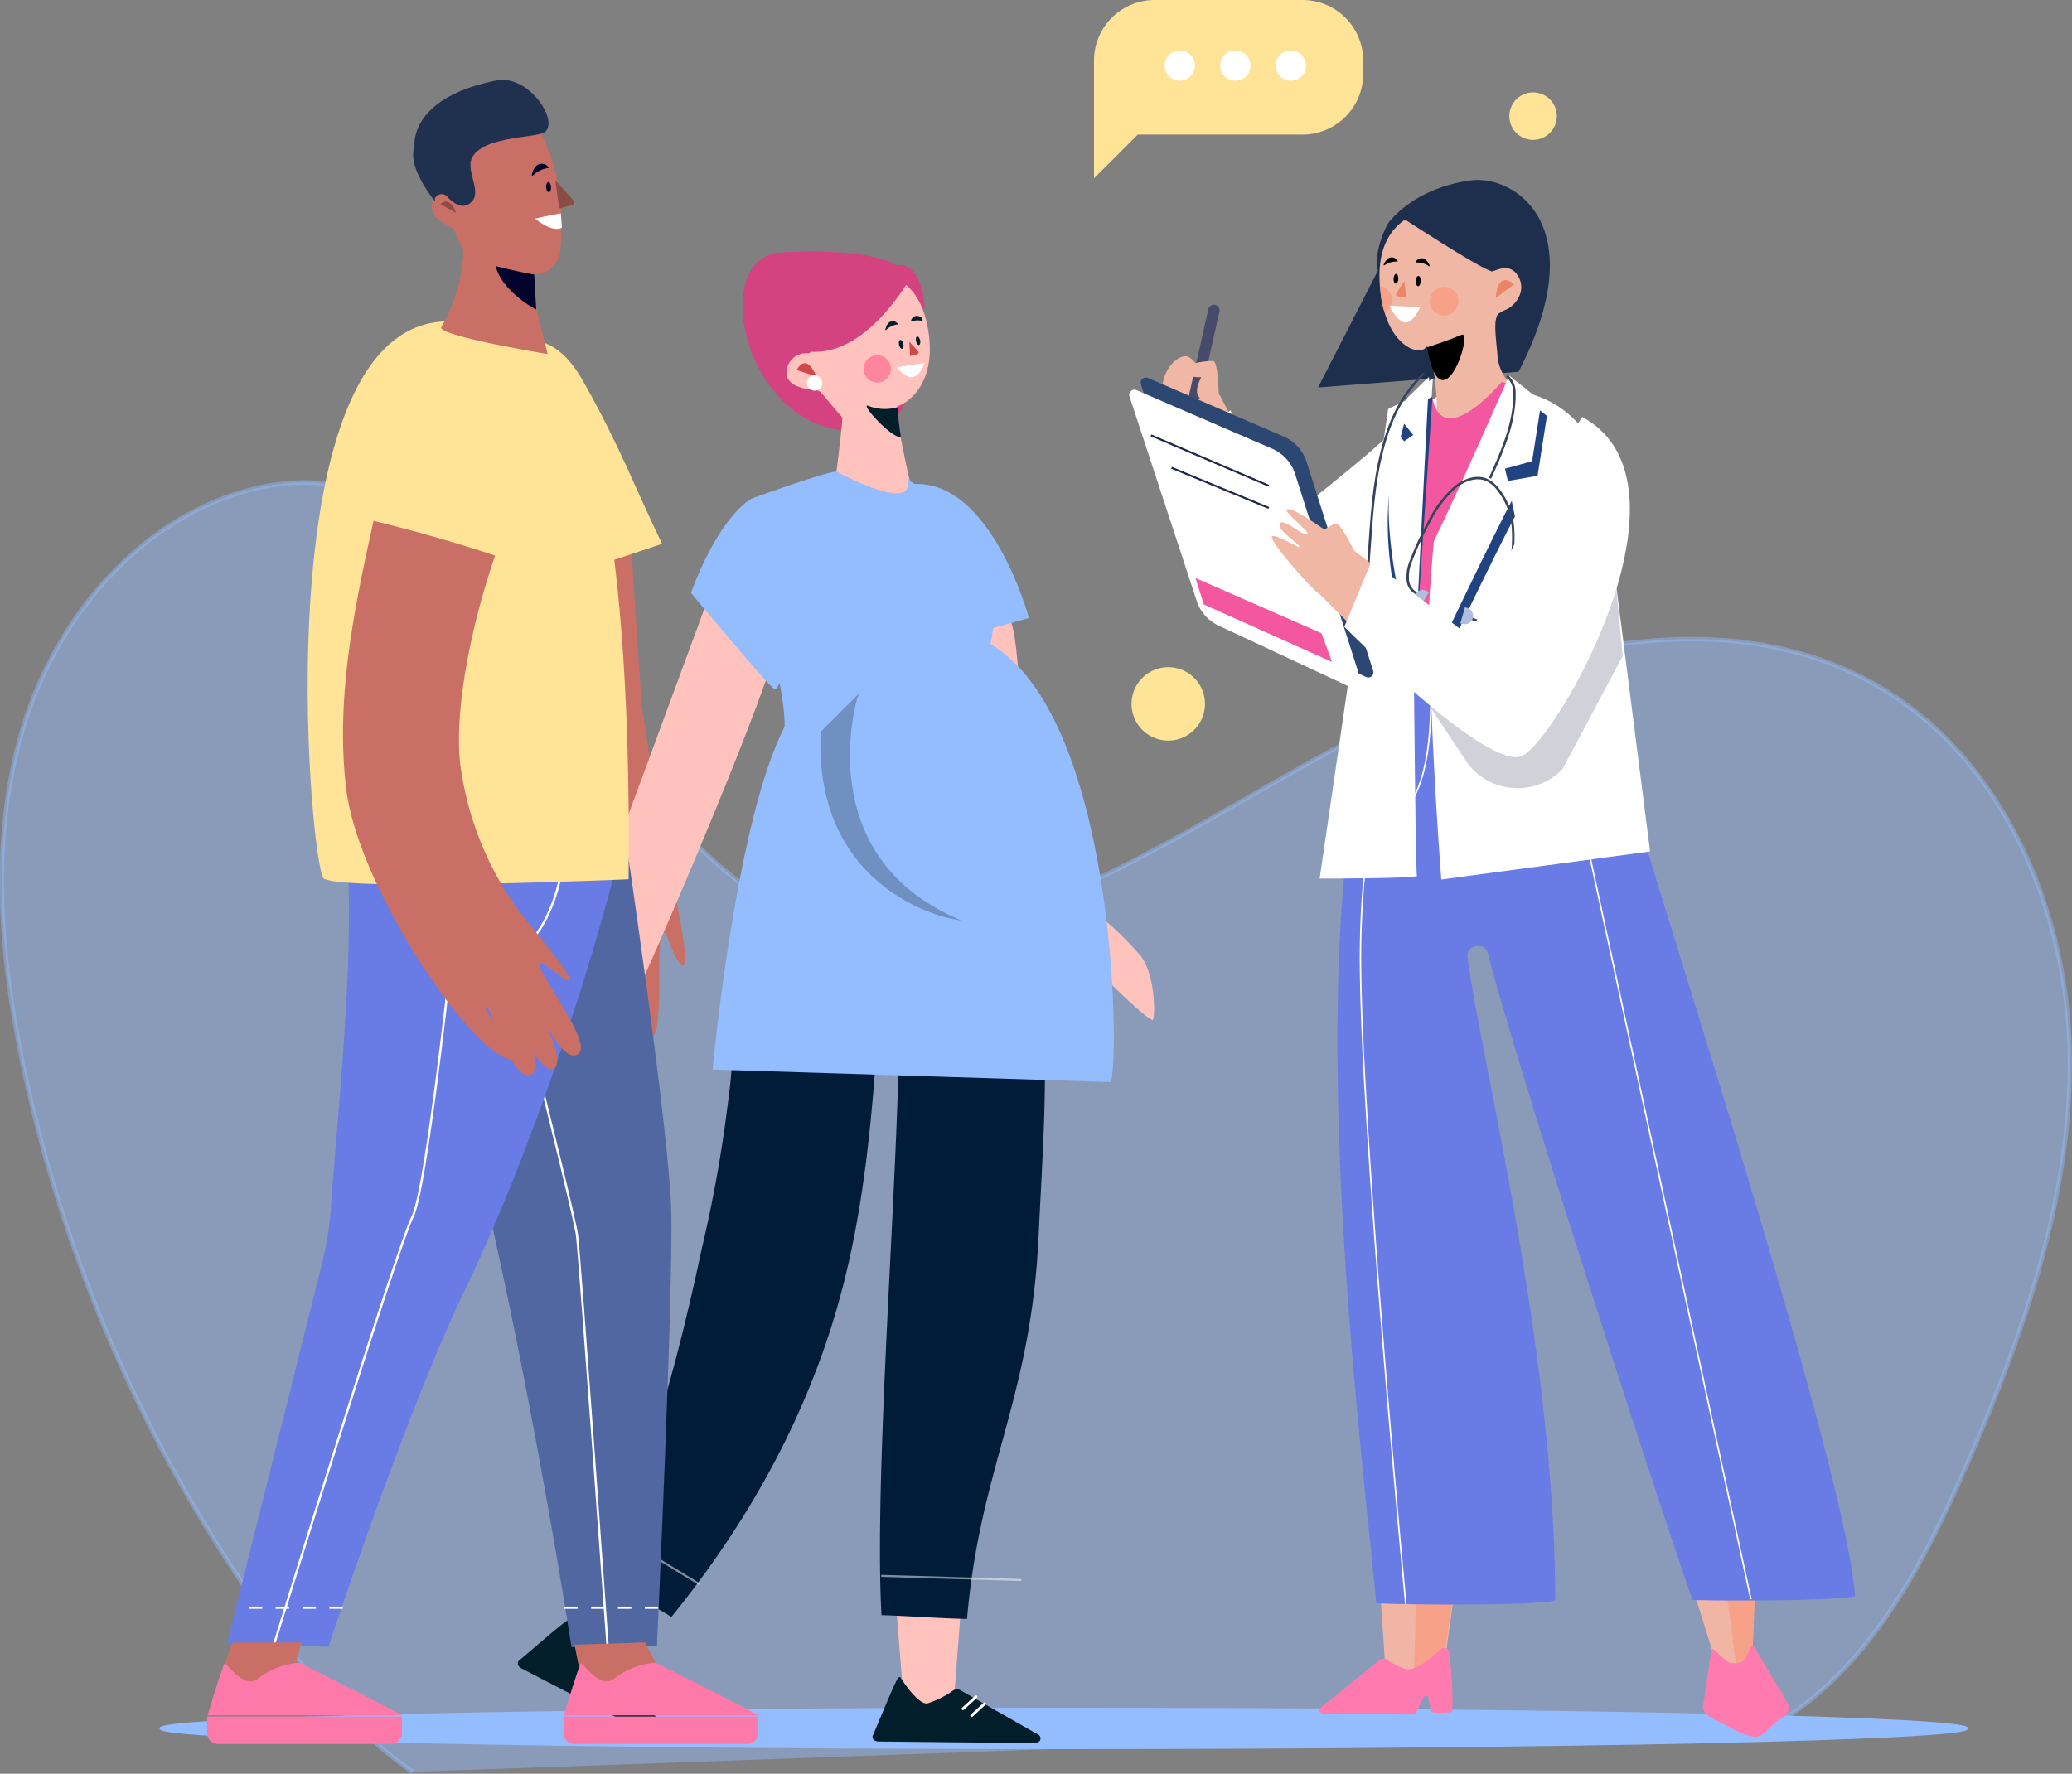 <svg xmlns="http://www.w3.org/2000/svg" width="352.362" height="301.719" viewBox="0 0 352.362 301.719">
  <rect x="0" y="0" width="352.362" height="301.719" fill="#808080" stroke="none"/>
  <g id="Grupo_72633" data-name="Grupo 72633" transform="translate(-25.094 -246.727)">
    <path id="Trazado_108017" data-name="Trazado 108017" d="M95.255,525.889c-9.622-6.7-17.3-15.816-24.189-25.307a249.314,249.314,0,0,1-41.864-94c-4.17-19.527-5.914-40.186.1-59.227s21.074-36.151,40.651-40.087c5.386-1.084,11.155-1.125,16.188,1.076,4.675,2.044,8.335,5.828,11.787,9.587,15.466,16.846,29.424,35.126,46.126,50.748,6.371,5.958,13.369,11.646,21.719,14.163,11.913,3.592,24.8.229,36.3-4.513,23.531-9.7,44.37-25.03,67.683-35.239s51.331-14.78,73.629-2.509c21.545,11.857,32.929,37.358,33.649,61.939s-7.625,48.509-17.435,71.059c-7.383,16.971-16.461,34.451-32.289,44.042" transform="translate(0 22.245)" fill="#94bdff" stroke="#94bdff" stroke-miterlimit="10" stroke-width="0.762" opacity="0.44"/>
    <g id="Grupo_72632" data-name="Grupo 72632" transform="translate(52.389 246.727)">
      <path id="Trazado_108018" data-name="Trazado 108018" d="M352.3,461.947c0,1.851-68.775,3.35-153.613,3.35s-153.612-1.5-153.612-3.35,68.775-3.349,153.612-3.349S352.3,460.1,352.3,461.947Z" transform="translate(-45.076 -167.942)" fill="#94bdff" stroke="#94bdff" stroke-miterlimit="10" stroke-width="0.341"/>
      <g id="Grupo_72631" data-name="Grupo 72631" transform="translate(7.934)">
        <g id="Grupo_72611" data-name="Grupo 72611" transform="translate(0 13.794)">
          <g id="Grupo_72595" data-name="Grupo 72595" transform="translate(50.018 28.994)">
            <g id="Grupo_72587" data-name="Grupo 72587" transform="translate(41.036)">
              <path id="Trazado_108019" data-name="Trazado 108019" d="M135.229,280.158s4.472,5.2,6.313,6.885C141.542,287.044,141.135,277.174,135.229,280.158Z" transform="translate(-110.539 -277.293)" fill="#d4427f"/>
              <path id="Trazado_108020" data-name="Trazado 108020" d="M143.912,280.654s-3.1-3.5-20.133-2.585c-13.562.727-5.171,35.28,17.03,29.8C151.169,303.079,143.912,280.654,143.912,280.654Z" transform="translate(-117.232 -277.917)" fill="#d4427f"/>
              <path id="Trazado_108021" data-name="Trazado 108021" d="M136.345,287.254a18.2,18.2,0,0,0,3.137,1.967c.3.13.219.624-.067.789l-2.056,1.181Z" transform="translate(-110.124 -274.445)" fill="#ffc2bd"/>
              <g id="Grupo_72586" data-name="Grupo 72586" transform="translate(7.475 3.556)">
                <path id="Trazado_108022" data-name="Trazado 108022" d="M126.787,293.814c.062.237-.18.447-.417.446a3.344,3.344,0,0,0-3.67,2.95c-.325,2.708,3.314,3.192,4.812,3.277a1.632,1.632,0,0,1,1.128.556c.9,1.017,2.181,2.627,3.517,4.129.189.214-1.447,12.831-1.447,12.831s8.9,3.576,13.47.279c0,0-3.212-13.388-2.6-15.037,1.117-.226,7.178-3.549,5-13.911-2.052-9.765-9.748-8.982-11.473-8.665C133.656,280.937,123.61,281.785,126.787,293.814Z" transform="translate(-122.68 -280.51)" fill="#ffc2bd"/>
                <path id="Trazado_108023" data-name="Trazado 108023" d="M137.865,297.286a7.609,7.609,0,0,1-4.812-.163c-2.088-1,3.881,5.638,5.383,5.22A48.866,48.866,0,0,1,137.865,297.286Z" transform="translate(-118.986 -274.37)" fill="#021e2b"/>
                <path id="Trazado_108024" data-name="Trazado 108024" d="M123.938,292.933s1.488-3.255,3.379,1.106" transform="translate(-122.212 -276.324)" fill="#cf484b"/>
                <g id="Grupo_72585" data-name="Grupo 72585" transform="translate(13.116 7.392)">
                  <path id="Trazado_108025" data-name="Trazado 108025" d="M141.069,291.728l-4.726.742s1.539,2.085,2.869,1.631S141.069,291.728,141.069,291.728Z" transform="translate(-130.715 -283.73)" fill="#fff"/>
                  <path id="Trazado_108026" data-name="Trazado 108026" d="M137.9,289.106l.121,2.424,1.224-.309a.307.307,0,0,0,.148-.506Z" transform="translate(-130.137 -284.705)" fill="#cf484b"/>
                  <path id="Trazado_108027" data-name="Trazado 108027" d="M135.078,288.022c-.377.373.051-1.082.609-1.339a1.047,1.047,0,0,1,1.414.409A3.268,3.268,0,0,0,135.078,288.022Z" transform="translate(-131.239 -285.649)" fill="#021e2b"/>
                  <path id="Trazado_108028" data-name="Trazado 108028" d="M140,286.747a3.271,3.271,0,0,0-1.9.13,1.046,1.046,0,0,1,1.1-.979,1.381,1.381,0,0,1,.76.34S140.211,286.78,140,286.747Z" transform="translate(-130.065 -285.898)" fill="#021e2b"/>
                  <path id="Trazado_108029" data-name="Trazado 108029" d="M136.64,289.716c.092.418.331.722.532.678s.294-.42.2-.838-.331-.72-.534-.676S136.548,289.3,136.64,289.716Z" transform="translate(-130.618 -284.791)" fill="#021e2b"/>
                  <path id="Trazado_108030" data-name="Trazado 108030" d="M138.74,289.251c.088.4.316.687.509.646s.28-.4.192-.8-.316-.689-.509-.646S138.653,288.85,138.74,289.251Z" transform="translate(-129.837 -284.95)" fill="#021e2b"/>
                  <path id="Trazado_108031" data-name="Trazado 108031" d="M132.393,293.923a2.324,2.324,0,1,0,1.347-3A2.325,2.325,0,0,0,132.393,293.923Z" transform="translate(-132.241 -284.085)" fill="#ff859f"/>
                </g>
              </g>
              <path id="Trazado_108032" data-name="Trazado 108032" d="M142.878,280.977s-7.75,14.437-17.782,12.724C125.1,293.7,121.3,275.334,142.878,280.977Z" transform="translate(-114.403 -277.18)" fill="#d4427f" stroke="#d4427f" stroke-linecap="round" stroke-linejoin="round" stroke-width="0.799"/>
              <path id="Trazado_108033" data-name="Trazado 108033" d="M125.218,294.578a1.3,1.3,0,1,0,1.3-1.3A1.3,1.3,0,0,0,125.218,294.578Z" transform="translate(-114.262 -272.206)" fill="#fff"/>
            </g>
            <g id="Grupo_72588" data-name="Grupo 72588" transform="translate(70.015 39.73)">
              <path id="Trazado_108034" data-name="Trazado 108034" d="M144.725,355.132c5.841,8.633,12.746,18.761,18.84,24.359,5.168,4.747,12.62,12.5,14.555,13.307.554.23.6-7.573-1.956-10.851a54.673,54.673,0,0,0-6.343-6.3s-10.368-18.674-11.891-25.117c-3.491-14.787-1.975-23.537-4.951-27.953-5.431-8.06-10.23,9.748-10.23,9.748S137.457,344.391,144.725,355.132Z" transform="translate(-137.414 -301.819)" fill="#ffc2bd"/>
              <path id="Trazado_108035" data-name="Trazado 108035" d="M145.6,332.773l12.236-3.426s-6.37-23.287-19.479-22.448Z" transform="translate(-138.356 -306.878)" fill="#94bdff" stroke="#94bdff" stroke-miterlimit="10" stroke-width="0.387"/>
            </g>
            <g id="Grupo_72592" data-name="Grupo 72592" transform="translate(3.028 84.131)">
              <g id="Grupo_72589" data-name="Grupo 72589" transform="translate(60.318 146.446)">
                <path id="Trazado_108036" data-name="Trazado 108036" d="M136.281,446.161l1.14,14.119s2.321,8.473,4.475,5.192a23.791,23.791,0,0,1,4.29-5.013l1.111-14.466Z" transform="translate(-132.458 -445.994)" fill="#ffc2bd"/>
                <path id="Trazado_108037" data-name="Trazado 108037" d="M148.243,457.111l13.1,7.473c.586.335.269,1.033-.469,1.029-6.047-.033-22.338-.2-26.622-.255-.519-.007-.877-.384-.713-.752.907-2.03,3.989-9.717,4.341-9.77,0,0,3.058,4.948,4.841,4.45a15.59,15.59,0,0,0,4.293-2.143A1.006,1.006,0,0,1,148.243,457.111Z" transform="translate(-133.494 -442.706)" fill="#021e2b" stroke="#021e2b" stroke-miterlimit="10" stroke-width="0.427"/>
                <line id="Línea_163" data-name="Línea 163" x1="2.224" y2="2.034" transform="translate(15.172 15.26)" fill="#b300ae" stroke="#fff" stroke-linecap="round" stroke-miterlimit="10" stroke-width="0.467"/>
                <line id="Línea_164" data-name="Línea 164" x1="2.224" y2="2.034" transform="translate(16.642 16.436)" fill="#b300ae" stroke="#fff" stroke-linecap="round" stroke-miterlimit="10" stroke-width="0.467"/>
              </g>
              <g id="Grupo_72590" data-name="Grupo 72590" transform="translate(0 137.966)">
                <path id="Trazado_108038" data-name="Trazado 108038" d="M100.793,439.813l-5.328,13.126s-1.734,8.611,1.665,6.651a23.723,23.723,0,0,1,6.083-2.552l7.5-12.424Z" transform="translate(-87.482 -439.813)" fill="#ffc2bd"/>
                <path id="Trazado_108039" data-name="Trazado 108039" d="M106.2,454.478l8.341,12.561c.373.563-.222,1.044-.881.709C108.27,465,93.791,457.529,89.99,455.555c-.461-.239-.612-.737-.3-.992,1.722-1.406,7.929-6.887,8.267-6.778,0,0,.508,5.8,2.325,6.153a15.632,15.632,0,0,0,4.8.015A1,1,0,0,1,106.2,454.478Z" transform="translate(-89.526 -436.849)" fill="#021e2b" stroke="#021e2b" stroke-miterlimit="10" stroke-width="0.427"/>
                <line id="Línea_165" data-name="Línea 165" x1="2.901" y2="0.818" transform="translate(15.752 19.583)" fill="#b300ae" stroke="#fff" stroke-linecap="round" stroke-miterlimit="10" stroke-width="0.467"/>
                <line id="Línea_166" data-name="Línea 166" x1="2.901" y2="0.818" transform="translate(16.536 21.294)" fill="#b300ae" stroke="#fff" stroke-linecap="round" stroke-miterlimit="10" stroke-width="0.467"/>
              </g>
              <g id="Grupo_72591" data-name="Grupo 72591" transform="translate(10.135)">
                <path id="Trazado_108040" data-name="Trazado 108040" d="M133.76,339.256c-3.963,8.416-5.874,10.694-8.352,20.9-2.873,11.831-2.264,27.764-3.939,39.658a228.01,228.01,0,0,1-4.409,24.692c-3.6,16.846-8.913,38.741-17.892,54.909.668,1,8.335,5.278,12.676,7.949,13.638-16.813,24.076-35.851,29.391-57.109,4.031-16.126,5.136-32.945,6.066-48.458a1.506,1.506,0,0,1,3-.044c1.361,15.532-4.247,78.908-2.726,105.324,2.32,0,11.2.621,14.544.621C164.338,461.781,173,450.539,174.3,422.4c1.285-27.924,4.434-55.025-13.193-83.158C150.445,339.5,142.54,339.426,133.76,339.256Z" transform="translate(-96.075 -339.244)" fill="#001c39"/>
                <path id="Trazado_108041" data-name="Trazado 108041" d="M135.742,339.431s2.039,19.709-17.594,20.183" transform="translate(-89.018 -339.174)" fill="none" stroke="#fff" stroke-miterlimit="10" stroke-width="0.345" opacity="0.5"/>
                <path id="Trazado_108042" data-name="Trazado 108042" d="M141.81,339.432c.656,1.258,0,17.11,12.035,17.462" transform="translate(-80.219 -339.174)" fill="none" stroke="#fff" stroke-miterlimit="10" stroke-width="0.345" opacity="0.5"/>
                <line id="Línea_167" data-name="Línea 167" x1="20.53" y1="12.507" transform="translate(0 130.048)" fill="none" stroke="#fff" stroke-miterlimit="10" stroke-width="0.345" opacity="0.5"/>
                <line id="Línea_168" data-name="Línea 168" x1="23.834" y1="0.708" transform="translate(51.444 141.139)" fill="none" stroke="#fff" stroke-miterlimit="10" stroke-width="0.345" opacity="0.5"/>
              </g>
            </g>
            <g id="Grupo_72593" data-name="Grupo 72593" transform="translate(36.148 37.628)">
              <path id="Trazado_108043" data-name="Trazado 108043" d="M146.78,306.763c-.032.081,3.6,2.473,3.882,3.032,1.793,3.586,7.027,9.632,9.5,17.268.882,2.724,1.3,2.936.325,7.5,21.046,12.236,22.024,68.517,20.556,74.227l-67.376-2.121s3.915-42.09,12.236-58.076c.08-10.687-8.462-30.808-5.758-38.66,0,0,12.113-4.42,14.333-4.59C134.48,305.346,147.783,312.607,146.78,306.763Z" transform="translate(-113.669 -305.346)" fill="#94bdff" stroke="#94bdff" stroke-miterlimit="10" stroke-width="0.387"/>
            </g>
            <path id="Trazado_108044" data-name="Trazado 108044" d="M132.932,333.246s-8.075,26.183,16.4,37.439c0,0-23.492-4.159-22.269-31.566Z" transform="translate(-72.558 -257.343)" fill="#7090c2" stroke="#7090c2" stroke-miterlimit="10" stroke-width="0.387"/>
            <path id="Trazado_108045" data-name="Trazado 108045" d="M108.8,306.966c-.029.728,2.4,37.527,2.4,37.527,1.6,8.813,3.174,24.189,4.7,28.624s3.91,17.9,1.831,15.143-2.391-7.143-3.225-4.5.512,17.764-1.886,16.94-2.111-14.181-2.111-14.181-.578,14.561-2.509,14.241-1.151-13.9-1.151-13.9-.266,12.871-2.693,12.775-.675-13.638-.675-13.638-1.113,9.678-2.084,9.64-8.246-37.272-9.755-48.27-4.325-40.18-4.325-40.18Z" transform="translate(-87.319 -267.115)" fill="#c96f65"/>
            <g id="Grupo_72594" data-name="Grupo 72594" transform="translate(10.804 41.794)">
              <path id="Trazado_108046" data-name="Trazado 108046" d="M96.161,385.293c2.1-5.439,24.846-67.187,24.846-67.187L132,326.891c-.709,8.046-24.068,61.723-24.946,62.887,0,0-.709,1.419-.947,1.183s.237-4.732,0-4.494-4.021,7.569-4.967,7.1,1.183-4.967.711-5.2-1.893,4.732-2.84,4.494.711-5.2.237-5.2-1.42,4.73-2.129,4.494.709-5.2.473-5.441S96.407,391.2,95.46,391.2C94.751,391.2,95.626,386.68,96.161,385.293Z" transform="translate(-95.194 -304.767)" fill="#ffc2bd"/>
              <path id="Trazado_108047" data-name="Trazado 108047" d="M130.764,311.361s-6.511-5.181-10.578-1.877c-5.535,4.5-9.191,15.143-9.191,15.143s13.879,16.724,14.155,16.24c3.522-6.182,3.785-7.346,4.593-9.9C131.6,325.1,133.808,319.641,130.764,311.361Z" transform="translate(-89.319 -308.383)" fill="#94bdff" stroke="#94bdff" stroke-miterlimit="10" stroke-width="0.387"/>
            </g>
          </g>
          <g id="Grupo_72610" data-name="Grupo 72610">
            <g id="Grupo_72597" data-name="Grupo 72597" transform="translate(34.889 43.755)">
              <g id="Grupo_72596" data-name="Grupo 72596">
                <path id="Trazado_108048" data-name="Trazado 108048" d="M83.809,335.36c-2.967-6.557-4.262-12.771-5.546-18.376-4.254-18.567-2.13-23.844,11.406-27.576,9.8-2.7,13.469,2.631,15.983,7.112,5.881,10.478,8.368,17.23,13.108,27.116Z" transform="translate(-76.291 -288.677)" fill="#ffe396"/>
              </g>
            </g>
            <g id="Grupo_72609" data-name="Grupo 72609">
              <g id="Grupo_72604" data-name="Grupo 72604" transform="translate(0 129.208)">
                <g id="Grupo_72598" data-name="Grupo 72598" transform="translate(29.253)">
                  <path id="Trazado_108049" data-name="Trazado 108049" d="M114.147,350.967s7.3,49.14,7.7,62.728-2.421,74.168-2.421,74.168l-14.531.3s-15.523-101.628-32.708-134.4Z" transform="translate(-72.183 -350.967)" fill="#5067a1"/>
                  <path id="Trazado_108050" data-name="Trazado 108050" d="M84.946,352.106s15.625,61.2,16.145,65.628,5.209,70.054,5.209,70.054" transform="translate(-67.437 -350.543)" fill="none" stroke="#fff" stroke-miterlimit="10" stroke-width="0.381"/>
                  <line id="Línea_169" data-name="Línea 169" x1="17.449" transform="translate(30.009 130.474)" fill="none" stroke="#fff" stroke-miterlimit="10" stroke-width="0.381" stroke-dasharray="2.283"/>
                </g>
                <g id="Grupo_72599" data-name="Grupo 72599" transform="translate(3.357 1.999)">
                  <path id="Trazado_108051" data-name="Trazado 108051" d="M120.587,352.424a2.713,2.713,0,0,0-.959,1.532c-1.849,8.857-12.465,45.152-25.807,72.8-10.178,21.092-23.26,60.78-23.26,60.78l-17.255-.477L69.3,423.08A56.534,56.534,0,0,0,71.032,412.4c.886-13.62,3.973-41.141,2.762-58.776Z" transform="translate(-53.306 -352.424)" fill="#697be4"/>
                  <path id="Trazado_108052" data-name="Trazado 108052" d="M91.073,353.5s-5.555,54.863-8.333,60.419-23.612,72.92-23.612,72.92" transform="translate(-51.141 -352.025)" fill="none" stroke="#fff" stroke-miterlimit="10" stroke-width="0.381"/>
                  <line id="Línea_170" data-name="Línea 170" x1="17.449" transform="translate(2.258 128.475)" fill="none" stroke="#fff" stroke-miterlimit="10" stroke-width="0.381" stroke-dasharray="2.283"/>
                </g>
                <g id="Grupo_72601" data-name="Grupo 72601" transform="translate(0 136.38)">
                  <path id="Trazado_108053" data-name="Trazado 108053" d="M65.082,453.944l1-3.564-11.7.026-1.331,3.538,4.021,8.758,9.4-7.006Z" transform="translate(-50.043 -450.38)" fill="#c96f65"/>
                  <g id="Grupo_72600" data-name="Grupo 72600" transform="translate(0 3.442)">
                    <path id="Trazado_108054" data-name="Trazado 108054" d="M66.55,452.889a12.705,12.705,0,0,0-7.064,2.724c-2.261,1.659-4.589-1.763-5.636-2.646-.213-.18-2.941,8.89-2.941,8.89H83.982C84.366,461.857,66.55,452.889,66.55,452.889Z" transform="translate(-50.841 -452.889)" fill="#fc79a9"/>
                    <path id="Rectángulo_9058" data-name="Rectángulo 9058" d="M1.849,0H31.284a1.849,1.849,0,0,1,1.849,1.849V4.673a0,0,0,0,1,0,0H0a0,0,0,0,1,0,0V1.849A1.849,1.849,0,0,1,1.849,0Z" transform="translate(33.133 13.83) rotate(180)" fill="#fc79a9"/>
                  </g>
                </g>
                <g id="Grupo_72603" data-name="Grupo 72603" transform="translate(60.581 136.38)">
                  <path id="Trazado_108055" data-name="Trazado 108055" d="M110.251,453.944l-1.866-3.564-11.986.388.623,3.176,5.222,8.758,9.4-7.006Z" transform="translate(-94.506 -450.38)" fill="#c96f65"/>
                  <g id="Grupo_72602" data-name="Grupo 72602" transform="translate(0 3.442)">
                    <path id="Trazado_108056" data-name="Trazado 108056" d="M110.71,452.889a12.705,12.705,0,0,0-7.064,2.724c-2.261,1.659-4.589-1.763-5.636-2.646-.213-.18-2.941,8.89-2.941,8.89h33.073C128.526,461.857,110.71,452.889,110.71,452.889Z" transform="translate(-95 -452.889)" fill="#fc79a9"/>
                    <path id="Rectángulo_9059" data-name="Rectángulo 9059" d="M1.849,0H31.284a1.849,1.849,0,0,1,1.849,1.849V4.673a0,0,0,0,1,0,0H0a0,0,0,0,1,0,0V1.849A1.849,1.849,0,0,1,1.849,0Z" transform="translate(33.133 13.83) rotate(180)" fill="#fc79a9"/>
                  </g>
                </g>
              </g>
              <path id="Trazado_108057" data-name="Trazado 108057" d="M100.3,352.866s-1.043,21.094-19.532,20.052" transform="translate(-39.737 -221.053)" fill="none" stroke="#fff" stroke-miterlimit="10" stroke-width="0.381"/>
              <g id="Grupo_72606" data-name="Grupo 72606" transform="translate(17.094 40.873)">
                <path id="Trazado_108058" data-name="Trazado 108058" d="M106.619,293.69c1.873,2.277,11.969,19.914,11.278,87.785,0,0-48.073,2.066-51.811-.1-2.424-1.4-11.172-99.577,23.633-94.617C89.719,286.758,101.573,287.553,106.619,293.69Z" transform="translate(-63.32 -286.576)" fill="#ffe396"/>
                <g id="Grupo_72605" data-name="Grupo 72605" transform="translate(6.012 33.929)">
                  <path id="Trazado_108059" data-name="Trazado 108059" d="M93.574,317.222c-3.668,10.488-7.021,25.532-5.952,35.38A54.444,54.444,0,0,0,97.16,377.04c3.572,4.648,9.532,11.618,9,12.341s-5.706-4.607-4.9-2.052,9.276,13.524,6.238,14.8-6.88-8.91-8.452-10.54c1.447,1.763,6.95,11.573,4.453,12.893s-6.466-9.63-7.688-11.094c1.451,1.829,6.68,10.585,3.863,12.09s-6.752-9.918-7.232-11.193c-2.959-2,9.174,12.572,1.451,7.588s-23.776-29.679-25.637-44.893,1.29-30.568,4.642-45.669C79.754,312.979,86.7,314.954,93.574,317.222Z" transform="translate(-67.702 -311.309)" fill="#c96f65"/>
                </g>
              </g>
              <g id="Grupo_72608" data-name="Grupo 72608" transform="translate(35.225)">
                <path id="Trazado_108060" data-name="Trazado 108060" d="M83.476,274.994a27.876,27.876,0,0,1-3.578,17.15c-.822,1.478,18.073,4.6,18.073,4.6l-2.342-9.379S83.055,270.3,83.476,274.994Z" transform="translate(-75.296 -250.314)" fill="#c96f65"/>
                <path id="Trazado_108061" data-name="Trazado 108061" d="M93.134,280.462l.447,7.595s-6.936-3.5-7.119-8.8S93.134,280.462,93.134,280.462Z" transform="translate(-72.846 -249.2)" fill="#02042b"/>
                <path id="Trazado_108062" data-name="Trazado 108062" d="M95.6,261.2c4.67,7.065,5.689,14.905,4.913,23.316a5.319,5.319,0,0,1-1.973,2.848,4.05,4.05,0,0,1-3.024.587c-2.775-.534-6.191-1.364-8.851-2.122a3.731,3.731,0,0,1-2.646-2.032c-.6-.985-.964-2.188-1.512-3.255-.185-.361-.294-.3-.742-.657-.853-.678-3.747-1.471-2.9-4.4.665-2.306,3.86-1.28,5.3.54.088.111.4.053.424-.107-.081-3.8-.409-9.471-.862-13.241C87.983,262.373,92.11,263.867,95.6,261.2Z" transform="translate(-75.726 -255.141)" fill="#c96f65"/>
                <path id="Trazado_108063" data-name="Trazado 108063" d="M76.776,267.973c-1.3,3.221,3.083,8.674,3.083,8.674a1.475,1.475,0,0,1,2.528-.21c.676.643,2.323,2.314,3.843.65,1.434-1.571-.977-4.9-.166-7.051,1.434-3.8,9.5-3.734,12.1-4.534,3.272-1.007-1.981-9.759-7.684-8.618C75.57,259.866,76.776,267.973,76.776,267.973Z" transform="translate(-76.536 -256.782)" fill="#20314f" stroke="#20314f" stroke-miterlimit="10" stroke-width="0.387"/>
                <g id="Grupo_72607" data-name="Grupo 72607" transform="translate(4.453 14.077)">
                  <path id="Trazado_108064" data-name="Trazado 108064" d="M94.023,269.09l3.131,3.491a.478.478,0,0,1-.289.7l-2.183.6Z" transform="translate(-74.486 -266.283)" fill="#8a4c45"/>
                  <path id="Trazado_108065" data-name="Trazado 108065" d="M79.782,272.152s1.506-1.628,2.653,1.5" transform="translate(-79.782 -265.302)" fill="#8a4c45"/>
                  <path id="Trazado_108066" data-name="Trazado 108066" d="M95.886,273.172s-1.857.332-4.376.908c0,0,2.882,2.49,4.566,1.535Z" transform="translate(-75.421 -264.765)" fill="#fff"/>
                  <path id="Trazado_108067" data-name="Trazado 108067" d="M91.3,269.026c-.506.51.055-1.464.808-1.819a1.416,1.416,0,0,1,1.918.535A4.42,4.42,0,0,0,91.3,269.026Z" transform="translate(-75.57 -267.044)" fill="#02042b"/>
                  <path id="Trazado_108068" data-name="Trazado 108068" d="M92.88,270.187c.025.472.232.844.46.831s.394-.4.369-.877-.232-.844-.461-.831S92.854,269.715,92.88,270.187Z" transform="translate(-74.913 -266.201)" fill="#02042b"/>
                </g>
              </g>
            </g>
          </g>
        </g>
        <g id="Grupo_72627" data-name="Grupo 72627" transform="translate(156.81 30.609)">
          <g id="Grupo_72613" data-name="Grupo 72613" transform="translate(5.596 22.186)">
            <g id="Grupo_72612" data-name="Grupo 72612">
              <path id="Trazado_108069" data-name="Trazado 108069" d="M191.339,339.571c-6.755,2.047-20.829-37.933-20.829-37.933-3.64-7.226,1.549-11.573,3.268-10.606,1.542.868,5.382,6.711,5.382,6.711S190.752,320.1,191,319.7Z" transform="translate(-169.244 -283.096)" fill="#f1b7a5"/>
              <line id="Línea_171" data-name="Línea 171" y1="14.403" x2="3.233" transform="translate(5.563)" fill="none" stroke="#464b6b" stroke-linecap="round" stroke-miterlimit="10" stroke-width="1.933"/>
              <path id="Trazado_108070" data-name="Trazado 108070" d="M177.867,297.347s-.108-5.738-.915-5.839-4.605.233-4.955,1.543,2.871,1.2,2.871,1.2-1.482,2.7-.171,3.549S177.867,297.347,177.867,297.347Z" transform="translate(-168.23 -282.875)" fill="#f1b7a5"/>
            </g>
            <path id="Trazado_108071" data-name="Trazado 108071" d="M222.877,292.23s-11.393,7.079-15.281,11.045-17.731,14.761-17.731,14.761L180.1,299.594l-8.88,8.235s11.829,32.433,18.273,32.557S237.1,311.137,222.877,292.23Z" transform="translate(-168.507 -282.601)" fill="#fff"/>
          </g>
          <g id="Grupo_72615" data-name="Grupo 72615" transform="translate(32.111)">
            <path id="Trazado_108072" data-name="Trazado 108072" d="M222.664,301.673c12.9-24.9-.741-33.649-8.257-32.542-5.129.713-10.23,2.928-13.6,6.863-1.229,1.438-2.911,6.795-2.062,8.479l-10.179,19.867" transform="translate(-188.571 -269.039)" fill="#1e2f4d"/>
            <path id="Trazado_108073" data-name="Trazado 108073" d="M206.985,287.247" transform="translate(-181.724 -262.268)" fill="#1e2f4d"/>
            <path id="Trazado_108074" data-name="Trazado 108074" d="M214.921,282.926a.438.438,0,0,0,.567.28c.979-.354,3.17-1.373,4.408,1.081,1.25,2.48-.7,4.823-2.161,5.437-.421.177-1.381.619-1.56,1.04-.547,1.294-.207,3.571.051,6.47a8,8,0,0,0,6.128,7.431s-14.148,12.363-16.706,4.751c.951-1.642-.543-14.868-1.616-13.227-.985,1.5-7.2-.125-7.815-11.086-.572-10.153,6.4-11.906,8.223-12.214C205.975,272.627,211.107,271.149,214.921,282.926Z" transform="translate(-185.741 -267.681)" fill="#f1b7a5"/>
            <path id="Trazado_108075" data-name="Trazado 108075" d="M198.51,273.972s13.863,9.086,15.872,9.533C214.382,283.505,215.376,266.017,198.51,273.972Z" transform="translate(-184.875 -267.976)" fill="#1e2f4d"/>
            <g id="Grupo_72614" data-name="Grupo 72614" transform="translate(10.61 13.182)">
              <path id="Trazado_108076" data-name="Trazado 108076" d="M213.69,282.172s-2.7-2.7-3.1,2.355" transform="translate(-190.995 -277.606)" fill="#ec8565"/>
              <path id="Trazado_108077" data-name="Trazado 108077" d="M204.081,282.414a2.448,2.448,0,1,0,3.095,1.553A2.449,2.449,0,0,0,204.081,282.414Z" transform="translate(-194.036 -277.294)" fill="#f7a288"/>
              <path id="Trazado_108078" data-name="Trazado 108078" d="M197.053,286.734a2.449,2.449,0,0,0-.746-4.522A11.92,11.92,0,0,0,197.053,286.734Z" transform="translate(-196.305 -277.322)" fill="#f7a288"/>
              <path id="Trazado_108079" data-name="Trazado 108079" d="M199.63,281.577l.34,2.707-1.414-.1a.345.345,0,0,1-.265-.531Z" transform="translate(-195.587 -277.558)" fill="#ec8565"/>
              <path id="Trazado_108080" data-name="Trazado 108080" d="M197.431,284.615l5.188.3s-1.333,3.113-2.816,2.52S197.431,284.615,197.431,284.615Z" transform="translate(-195.886 -276.429)" fill="#fff"/>
              <path id="Trazado_108081" data-name="Trazado 108081" d="M202.906,280.073c.457.317-.251-1.107-.874-1.269a1.094,1.094,0,0,0-1.383.679A3.417,3.417,0,0,1,202.906,280.073Z" transform="translate(-194.689 -278.606)"/>
              <path id="Trazado_108082" data-name="Trazado 108082" d="M196.848,279.973c-.453.322.24-1.108.862-1.279a1.1,1.1,0,0,1,1.39.665A3.431,3.431,0,0,0,196.848,279.973Z" transform="translate(-196.157 -278.648)"/>
              <path id="Trazado_108083" data-name="Trazado 108083" d="M201.526,281.831c-.021.48-.225.862-.458.852s-.406-.406-.385-.886.224-.863.457-.853S201.545,281.349,201.526,281.831Z" transform="translate(-194.677 -277.794)"/>
              <path id="Trazado_108084" data-name="Trazado 108084" d="M198.739,281.537c-.018.46-.214.824-.436.815s-.388-.388-.369-.848.214-.823.436-.815S198.758,281.079,198.739,281.537Z" transform="translate(-195.7 -277.889)"/>
              <path id="Trazado_108085" data-name="Trazado 108085" d="M202.078,290.392s3.7-1.207,5.863-2.14S204.547,304.467,202.078,290.392Z" transform="translate(-194.158 -275.09)"/>
            </g>
          </g>
          <g id="Grupo_72616" data-name="Grupo 72616" transform="translate(32.325 235.47)">
            <path id="Trazado_108086" data-name="Trazado 108086" d="M209.007,443.772l-1.693,12.015s-2.714,7.969-5.234,4.884a24.85,24.85,0,0,0-5.013-4.715l-.829-12.491Z" transform="translate(-185.934 -439.647)" fill="#f1b5a5"/>
            <path id="Trazado_108087" data-name="Trazado 108087" d="M200.856,444.017l-.435,16.341s7.975,1.2,5.011-4.14l1.742-11.33Z" transform="translate(-184.379 -439.442)" fill="#f7a288"/>
            <path id="Trazado_108088" data-name="Trazado 108088" d="M234.818,443.017,238.556,455s2.845,2.5,3.873,2.431c1.868-.118,2.848-3.342,2.848-3.342l.307-11.074Z" transform="translate(-171.588 -439.814)" fill="#f1b5a5"/>
            <path id="Trazado_108089" data-name="Trazado 108089" d="M238.744,440.682l2.615,19.827s5.36,1.416,2.4-3.922l.654-15.252Z" transform="translate(-170.128 -440.682)" fill="#f7a288"/>
            <path id="Trazado_108090" data-name="Trazado 108090" d="M199.03,453.066l-10.063,8.156c-.514.383-.147,1.026.589,1.033l14.854.121a.868.868,0,0,0,.8-.4l1.121-2.3c.324-.663.969-.716.908-.014l.549,2.217c-.029.35,3.522.254,3.553-.063a62.644,62.644,0,0,0-.569-10.215.738.738,0,0,0-.665-.514h0a1.01,1.01,0,0,0-.83.229c-1,.97-4.209,3.889-5.917,3.3a12.6,12.6,0,0,1-3.092-1.513A1.054,1.054,0,0,0,199.03,453.066Z" transform="translate(-188.727 -436.819)" fill="#ff7aae"/>
            <path id="Trazado_108091" data-name="Trazado 108091" d="M244.87,450.808l5.714,9.57a1.864,1.864,0,0,1-.831,2.7c-1.788,1.063-3.247,3.185-4.371,3.217-2.032.056-5.19-2.083-7.029-2.885-1.236-.539-2.2-1.328-2.05-2.361l1.42-9.6c.018-.118.228-.162.331-.069l2.188,1.984c.716.65,2.661.562,3.144-.215.346-.556,1.154-2.346,1.154-2.346A.224.224,0,0,1,244.87,450.808Z" transform="translate(-171.042 -436.945)" fill="#ff7aae"/>
          </g>
          <g id="Grupo_72617" data-name="Grupo 72617" transform="translate(35.405 79.66)">
            <path id="Trazado_108092" data-name="Trazado 108092" d="M231.414,328.239a88.027,88.027,0,0,1,9.7,24.5c3.074,12.024,36.423,113.736,37.873,135.608-3.789.914-25.237.781-27.631.647-7.618-21.829-31.476-96.135-34.742-109.887-.5-2.114-3.768-1.65-3.513.508C214.956,395.316,228,445.961,228,489.032c-1.986,1.011-28.119.786-30.414.5-2.5-26.934-15.743-128.9,4.256-161.954C210.982,326.314,222.142,327.962,231.414,328.239Z" transform="translate(-190.972 -327.106)" fill="#697be4"/>
            <path id="Trazado_108093" data-name="Trazado 108093" d="M201.971,330.059s-8.146,20.157-8.146,48.606,7.717,109.99,7.717,109.99" transform="translate(-189.912 -326.008)" fill="none" stroke="#fff" stroke-miterlimit="10" stroke-width="0.26"/>
            <line id="Línea_172" data-name="Línea 172" x1="34.379" y1="158.65" transform="translate(35.933 3.122)" fill="none" stroke="#fff" stroke-miterlimit="10" stroke-width="0.26"/>
            <path id="Trazado_108094" data-name="Trazado 108094" d="M213.008,329.962s.277,26.058,11.972,24" transform="translate(-182.778 -326.044)" fill="none" stroke="#fff" stroke-miterlimit="10" stroke-width="0.26"/>
            <path id="Trazado_108095" data-name="Trazado 108095" d="M198.989,330.445,236.64,358.8s1.572-15.3-5.117-27.857Z" transform="translate(-187.991 -325.864)" opacity="0.21" style="mix-blend-mode: multiply;isolation: isolate"/>
            <path id="Trazado_108096" data-name="Trazado 108096" d="M195.316,354.8c11.7,2.055,9.814-23.873,9.814-23.873" transform="translate(-189.357 -325.684)" fill="none" stroke="#fff" stroke-miterlimit="10" stroke-width="0.26"/>
          </g>
          <path id="Trazado_108097" data-name="Trazado 108097" d="M211.774,295.6s2.386-.69,1.991-.182a10,10,0,0,1-2.089,1.637Z" transform="translate(-147.869 -259.3)" fill="#c20600"/>
          <g id="Grupo_72618" data-name="Grupo 72618" transform="translate(41.381 33.284)">
            <path id="Trazado_108098" data-name="Trazado 108098" d="M205.231,294.4c.266.646-10.212,22.922-9.9,29.253.32,6.379,4.677,17.113,4.338,18.071,0,0,4.948,3.9,32.252-.4,8.393-7.344,1.019-32.3-1.8-40.206,0,0-10.529-6.847-12.843-7.017C217.283,294.1,205.818,307.772,205.231,294.4Z" transform="translate(-195.329 -293.003)" fill="#f2579f"/>
            <path id="Trazado_108099" data-name="Trazado 108099" d="M218.388,295.332s-10.028,19.42-14.167,23.877.159,59.056.159,59.056l35.5-4.775-8.112-63.745a16.8,16.8,0,0,0-12-14.016Z" transform="translate(-192.691 -292.546)" fill="#fff"/>
            <path id="Trazado_108100" data-name="Trazado 108100" d="M216.881,295.111s-7.3,16.739-12.814,28.2c0,0-2.358,17.517-1.563,22.612,0,0,11.88-24.7,14.428-29.319l-1.242-6.05,5.09-.879,1.593-10.189Z" transform="translate(-192.722 -292.628)" fill="#224382"/>
            <path id="Trazado_108101" data-name="Trazado 108101" d="M216.011,293.3s-7.3,16.741-12.814,28.2c0,0-1.591,16.767-.8,21.861,0,0,11.621-24.355,14.167-28.971l-1.273-5.253,4.616-1.273,1.591-10.189Z" transform="translate(-192.782 -293.301)" fill="#fff"/>
            <path id="Trazado_108102" data-name="Trazado 108102" d="M201.689,339.342l32.335-22.633,1.471,15.579-10.223,19.229a10.608,10.608,0,0,1-16.5-1.483Z" transform="translate(-192.964 -284.597)" fill="#464b6b" opacity="0.25"/>
          </g>
          <path id="Trazado_108103" data-name="Trazado 108103" d="M206.513,295.274s-2.941,18.1-1.989,26.663c.159,1.432.477,55.235.8,55.712s-16.556.477-16.556.477l11.654-79.887Z" transform="translate(-156.389 -259.283)" fill="#fff"/>
          <path id="Trazado_108104" data-name="Trazado 108104" d="M204.846,293.65c-.239.159-4.3,3.262-4.3,3.262l-1.036,3.9,1.991,2.467-2.786,1.911s-3.264,7.322.159,24.275,2.707,12.735,2.707,12.735Z" transform="translate(-153.21 -259.887)" fill="#fff"/>
          <path id="Trazado_108105" data-name="Trazado 108105" d="M204.81,295.972c-.316-.23-4.375,2.874-4.375,2.874l-1.034,3.9,1.991,2.468-2.786,1.91s-3.264,7.323.159,24.275,2.784,13.125,2.784,13.125Z" transform="translate(-153.252 -259.028)" fill="#224382"/>
          <path id="Trazado_108106" data-name="Trazado 108106" d="M204.2,293.46c-.239.159-3.649,3.523-3.649,3.523l-1.036,3.9,1.991,2.467-2.786,1.911s-3.264,7.322.159,24.275,2.783,13.978,2.783,13.978Z" transform="translate(-153.21 -259.958)" fill="#fff"/>
          <g id="Grupo_72622" data-name="Grupo 72622" transform="translate(37.462 32.915)">
            <g id="Grupo_72619" data-name="Grupo 72619">
              <path id="Trazado_108107" data-name="Trazado 108107" d="M204.263,293.032c-4.334,4.191-6.328,9.276-7.586,15.173s-1.44,11.958-1.911,17.97" transform="translate(-191.619 -293.032)" fill="none" stroke="#35445c" stroke-miterlimit="10" stroke-width="0.415"/>
              <path id="Trazado_108108" data-name="Trazado 108108" d="M197.624,320.193a5.945,5.945,0,0,0-.519-1.9,2.014,2.014,0,0,0-1.528-1.128,2.388,2.388,0,0,0-2.055,1.384,5.569,5.569,0,0,0-.491,1.119c-.032.1-.051.24.04.3a.274.274,0,0,0,.188.018c1.34-.173,2.687.49,4.026.3" transform="translate(-192.274 -284.061)" fill="#35445c"/>
              <path id="Trazado_108109" data-name="Trazado 108109" d="M193.04,320.24h4.823a.568.568,0,0,0,.568-.568h0a.567.567,0,0,0-.568-.568H193.04a.568.568,0,0,0-.568.568h0A.569.569,0,0,0,193.04,320.24Z" transform="translate(-192.472 -283.337)" fill="#adbede"/>
            </g>
            <g id="Grupo_72621" data-name="Grupo 72621" transform="translate(9.865 0.428)">
              <g id="Grupo_72620" data-name="Grupo 72620">
                <path id="Trazado_108110" data-name="Trazado 108110" d="M210.089,329.558a3.355,3.355,0,0,0,2.792.707,2.929,2.929,0,0,0,1.273-1.166,19.878,19.878,0,0,0,2.771-7.116,24.326,24.326,0,0,0,.669-7.468,11.974,11.974,0,0,0-2.763-6.867,5.164,5.164,0,0,0-1.668-1.314c-1.8-.819-3.959.026-5.486,1.29a19.6,19.6,0,0,0-4.46,6.032,48.243,48.243,0,0,0-2.941,6.379,7.043,7.043,0,0,0-.571,3.375,2.8,2.8,0,0,0,2.11,2.446" transform="translate(-199.663 -288.635)" fill="none" stroke="#35445c" stroke-miterlimit="10" stroke-width="0.415"/>
                <path id="Trazado_108111" data-name="Trazado 108111" d="M209.878,310.756c2.1-4.629,4.24-9.449,4.166-14.532a3.693,3.693,0,0,0-1.274-2.88" transform="translate(-195.864 -293.344)" fill="none" stroke="#35445c" stroke-miterlimit="10" stroke-width="0.415"/>
              </g>
              <path id="Trazado_108112" data-name="Trazado 108112" d="M206.209,324.75l.365.106a1.417,1.417,0,0,0,1.755-.967v-.005a1.417,1.417,0,0,0-.969-1.753l-.365-.106Z" transform="translate(-197.228 -282.679)" fill="#adbede"/>
              <path id="Trazado_108113" data-name="Trazado 108113" d="M201.558,322.709l-.329-.189a1.418,1.418,0,0,1-.52-1.936l0,0a1.417,1.417,0,0,1,1.936-.519l.329.191Z" transform="translate(-199.344 -283.48)" fill="#adbede"/>
            </g>
          </g>
          <g id="Grupo_72626" data-name="Grupo 72626" transform="translate(0 33.593)">
            <g id="Grupo_72623" data-name="Grupo 72623">
              <path id="Trazado_108114" data-name="Trazado 108114" d="M206.109,343.4l-11.3-35.461a7.043,7.043,0,0,0-3.892-4.35L167.776,293.6a.875.875,0,0,0-1.148,1.11l11.418,34.741a7.056,7.056,0,0,0,3.69,4.206l23.2,10.84A.875.875,0,0,0,206.109,343.4Z" transform="translate(-164.638 -293.526)" fill="#2d4773"/>
              <path id="Trazado_108115" data-name="Trazado 108115" d="M204.693,344.915l-11.3-35.46a7.043,7.043,0,0,0-3.892-4.35l-23.139-9.994a.875.875,0,0,0-1.148,1.11l11.418,34.741a7.05,7.05,0,0,0,3.69,4.2l23.2,10.84A.875.875,0,0,0,204.693,344.915Z" transform="translate(-165.164 -292.963)" fill="#fff"/>
              <line id="Línea_173" data-name="Línea 173" x1="20.029" y1="8.567" transform="translate(3.697 9.857)" fill="none" stroke="#1d254a" stroke-miterlimit="10" stroke-width="0.331"/>
              <line id="Línea_174" data-name="Línea 174" x1="16.541" y1="6.833" transform="translate(7.184 15.364)" fill="none" stroke="#1d254a" stroke-miterlimit="10" stroke-width="0.331"/>
              <path id="Trazado_108116" data-name="Trazado 108116" d="M194.8,327.787,173.379,318.4l1.4,4.487,21.822,9.791Z" transform="translate(-162.11 -284.275)" fill="#f2579f"/>
            </g>
            <g id="Grupo_72625" data-name="Grupo 72625" transform="translate(24.231 6.726)">
              <g id="Grupo_72624" data-name="Grupo 72624" transform="translate(0 15.666)">
                <path id="Trazado_108117" data-name="Trazado 108117" d="M225.8,350.215c-5.289,4.674-34.737-25.811-34.737-25.811-1.375-.782-8.525-8.965-8.23-9.847.25-.75,4.667,1.973,4.7,1.764.1-.572-4.262-3.087-3.233-4.116.7-.7,3.88,2.306,4.556,1.911s-5.051-4.426-3.087-4.262c1.764.147,11.532,7.407,11.532,7.407s19.849,15.492,19.907,15.029Z" transform="translate(-182.828 -309.848)" fill="#f1b7a5"/>
                <path id="Trazado_108118" data-name="Trazado 108118" d="M195.079,316.557s-2.49-5.172-3.264-4.926-4.09,2.13-3.862,3.467,3.111-.1,3.111-.1-.224,3.067,1.322,3.3S195.079,316.557,195.079,316.557Z" transform="translate(-180.925 -309.189)" fill="#f1b7a5"/>
              </g>
              <path id="Trazado_108119" data-name="Trazado 108119" d="M232.285,298.429s-7.409,11.181-9.29,16.406-9.972,20.8-9.972,20.8l-16.556-12.7-4.642,11.186S216.088,358.684,222,356.113,253.1,309.691,232.285,298.429Z" transform="translate(-179.482 -298.429)" fill="#fff"/>
            </g>
          </g>
        </g>
        <g id="Grupo_72629" data-name="Grupo 72629" transform="translate(150.815)">
          <path id="Trazado_108120" data-name="Trazado 108120" d="M160.794,277.057l7.44-7.44H196.25a10.326,10.326,0,0,0,10.326-10.326v-2.239a10.326,10.326,0,0,0-10.326-10.326H171.119a10.325,10.325,0,0,0-10.325,10.326Z" transform="translate(-160.794 -246.727)" fill="#ffe396"/>
          <g id="Grupo_72628" data-name="Grupo 72628" transform="translate(12.017 8.584)">
            <circle id="Elipse_5563" data-name="Elipse 5563" cx="2.575" cy="2.575" r="2.575" transform="translate(18.885 0)" fill="#fff"/>
            <circle id="Elipse_5564" data-name="Elipse 5564" cx="2.575" cy="2.575" r="2.575" transform="translate(9.442 0)" fill="#fff"/>
            <path id="Trazado_108121" data-name="Trazado 108121" d="M169.554,255.559a2.575,2.575,0,1,0,2.575-2.575A2.576,2.576,0,0,0,169.554,255.559Z" transform="translate(-169.554 -252.984)" fill="#fff"/>
          </g>
        </g>
        <g id="Grupo_72630" data-name="Grupo 72630" transform="translate(157.201 15.721)">
          <path id="Trazado_108122" data-name="Trazado 108122" d="M177.937,335.7a6.244,6.244,0,1,1-6.245-6.245A6.245,6.245,0,0,1,177.937,335.7Z" transform="translate(-165.449 -231.686)" fill="#ffe396"/>
          <path id="Trazado_108123" data-name="Trazado 108123" d="M220.354,262.222a4.035,4.035,0,1,1-4.035-4.035A4.034,4.034,0,0,1,220.354,262.222Z" transform="translate(-148.033 -258.187)" fill="#ffe396"/>
        </g>
      </g>
    </g>
  </g>
</svg>
